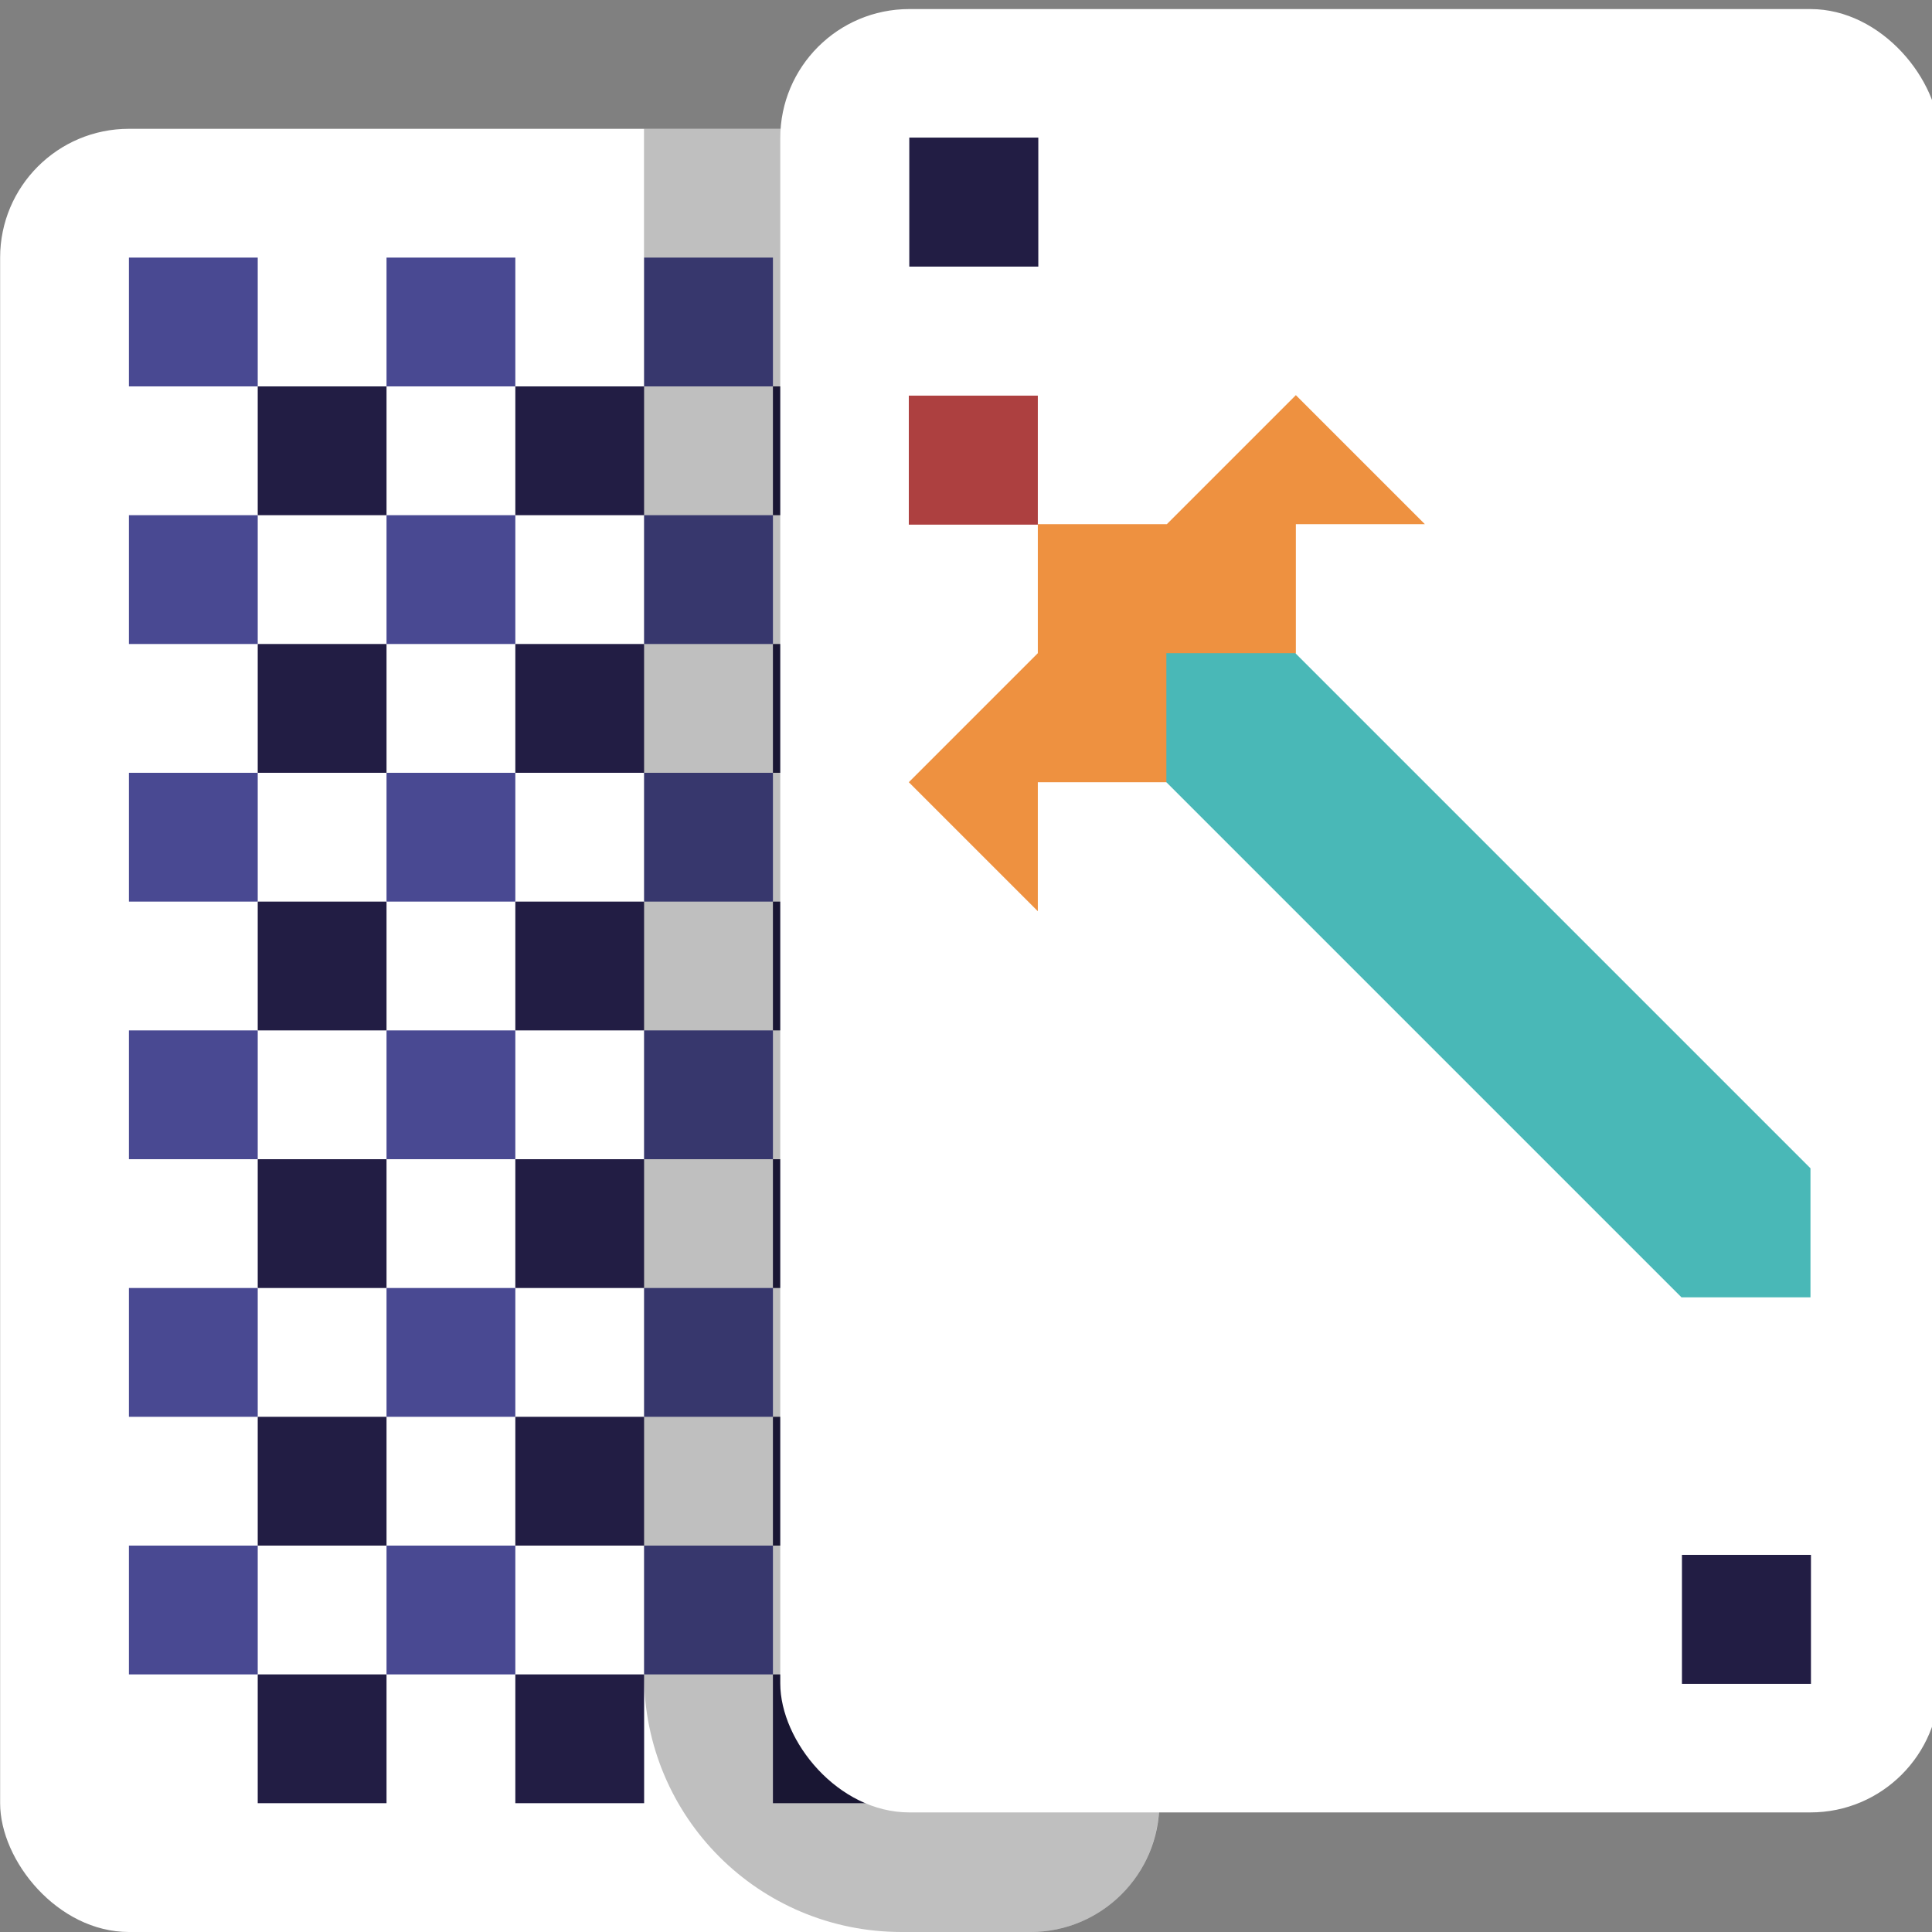 <?xml version="1.0" encoding="UTF-8" standalone="no"?>
<!-- Created with Inkscape (http://www.inkscape.org/) -->

<svg
   width="15"
   height="15"
   viewBox="0 0 15 15"
   version="1.1"
   id="svg1077"
   inkscape:version="1.1.2 (0a00cf5339, 2022-02-04, custom)"
   sodipodi:docname="cards.svg"
   xmlns:inkscape="http://www.inkscape.org/namespaces/inkscape"
   xmlns:sodipodi="http://sodipodi.sourceforge.net/DTD/sodipodi-0.dtd"
   xmlns="http://www.w3.org/2000/svg"
   xmlns:svg="http://www.w3.org/2000/svg">
  <rect x="0" y="0" width="15" height="15" fill="#808080" stroke="none"/>
  <sodipodi:namedview
     id="namedview1079"
     pagecolor="#505050"
     bordercolor="#eeeeee"
     borderopacity="1"
     inkscape:pageshadow="0"
     inkscape:pageopacity="0"
     inkscape:pagecheckerboard="0"
     inkscape:document-units="px"
     showgrid="false"
     units="px"
     height="15px"
     inkscape:zoom="8.5065501"
     inkscape:cx="11.63809"
     inkscape:cy="19.044148"
     inkscape:window-width="1366"
     inkscape:window-height="699"
     inkscape:window-x="0"
     inkscape:window-y="0"
     inkscape:window-maximized="1"
     inkscape:current-layer="layer1" />
  <defs
     id="defs1074" />
  <g
     inkscape:label="Capa 1"
     inkscape:groupmode="layer"
     id="layer1"
     transform="translate(-48.232,-73.686)">
    <g
       id="g7197"
       transform="translate(-80.74,-72.314)">
      <rect
         style="fill:#ffffff;stroke:none;stroke-width:27.643;stroke-linecap:square;paint-order:stroke fill markers"
         id="rect7193"
         width="9"
         height="14"
         x="128.973"
         y="147"
         ry="1" />
      <rect
         style="fill:#494992;fill-opacity:1;stroke:none;stroke-width:27.643;stroke-linecap:square;paint-order:stroke fill markers"
         id="rect7301"
         width="1"
         height="1"
         x="129.973"
         y="148" />
      <rect
         style="fill:#221d44;fill-opacity:1;stroke:none;stroke-width:27.643;stroke-linecap:square;paint-order:stroke fill markers"
         id="rect8417"
         width="1"
         height="1"
         x="130.973"
         y="149" />
      <rect
         style="fill:#494992;fill-opacity:1;stroke:none;stroke-width:27.643;stroke-linecap:square;paint-order:stroke fill markers"
         id="rect8419"
         width="1"
         height="1"
         x="129.973"
         y="150" />
      <rect
         style="fill:#221d44;fill-opacity:1;stroke:none;stroke-width:27.643;stroke-linecap:square;paint-order:stroke fill markers"
         id="rect8421"
         width="1"
         height="1"
         x="130.973"
         y="151" />
      <rect
         style="fill:#494992;fill-opacity:1;stroke:none;stroke-width:27.643;stroke-linecap:square;paint-order:stroke fill markers"
         id="rect8423"
         width="1"
         height="1"
         x="129.973"
         y="152" />
      <rect
         style="fill:#221d44;fill-opacity:1;stroke:none;stroke-width:27.643;stroke-linecap:square;paint-order:stroke fill markers"
         id="rect8425"
         width="1"
         height="1"
         x="130.973"
         y="153" />
      <rect
         style="fill:#494992;fill-opacity:1;stroke:none;stroke-width:27.643;stroke-linecap:square;paint-order:stroke fill markers"
         id="rect8427"
         width="1"
         height="1"
         x="129.973"
         y="154" />
      <rect
         style="fill:#221d44;fill-opacity:1;stroke:none;stroke-width:27.643;stroke-linecap:square;paint-order:stroke fill markers"
         id="rect8429"
         width="1"
         height="1"
         x="130.973"
         y="155" />
      <rect
         style="fill:#494992;fill-opacity:1;stroke:none;stroke-width:27.643;stroke-linecap:square;paint-order:stroke fill markers"
         id="rect8431"
         width="1"
         height="1"
         x="129.973"
         y="156" />
      <rect
         style="fill:#221d44;fill-opacity:1;stroke:none;stroke-width:27.643;stroke-linecap:square;paint-order:stroke fill markers"
         id="rect8433"
         width="1"
         height="1"
         x="130.973"
         y="157" />
      <rect
         style="fill:#494992;fill-opacity:1;stroke:none;stroke-width:27.643;stroke-linecap:square;paint-order:stroke fill markers"
         id="rect8435"
         width="1"
         height="1"
         x="129.973"
         y="158" />
      <rect
         style="fill:#221d44;fill-opacity:1;stroke:none;stroke-width:27.643;stroke-linecap:square;paint-order:stroke fill markers"
         id="rect8437"
         width="1"
         height="1"
         x="130.973"
         y="159" />
      <rect
         style="fill:#494992;fill-opacity:1;stroke:none;stroke-width:27.643;stroke-linecap:square;paint-order:stroke fill markers"
         id="rect8439"
         width="1"
         height="1"
         x="131.973"
         y="148" />
      <rect
         style="fill:#221d44;fill-opacity:1;stroke:none;stroke-width:27.643;stroke-linecap:square;paint-order:stroke fill markers"
         id="rect8441"
         width="1"
         height="1"
         x="132.973"
         y="149" />
      <rect
         style="fill:#494992;fill-opacity:1;stroke:none;stroke-width:27.643;stroke-linecap:square;paint-order:stroke fill markers"
         id="rect8443"
         width="1"
         height="1"
         x="131.973"
         y="150" />
      <rect
         style="fill:#221d44;fill-opacity:1;stroke:none;stroke-width:27.643;stroke-linecap:square;paint-order:stroke fill markers"
         id="rect8445"
         width="1"
         height="1"
         x="132.973"
         y="151" />
      <rect
         style="fill:#494992;fill-opacity:1;stroke:none;stroke-width:27.643;stroke-linecap:square;paint-order:stroke fill markers"
         id="rect8447"
         width="1"
         height="1"
         x="131.973"
         y="152" />
      <rect
         style="fill:#221d44;fill-opacity:1;stroke:none;stroke-width:27.643;stroke-linecap:square;paint-order:stroke fill markers"
         id="rect8449"
         width="1"
         height="1"
         x="132.973"
         y="153" />
      <rect
         style="fill:#494992;fill-opacity:1;stroke:none;stroke-width:27.643;stroke-linecap:square;paint-order:stroke fill markers"
         id="rect8451"
         width="1"
         height="1"
         x="131.973"
         y="154" />
      <rect
         style="fill:#221d44;fill-opacity:1;stroke:none;stroke-width:27.643;stroke-linecap:square;paint-order:stroke fill markers"
         id="rect8453"
         width="1"
         height="1"
         x="132.973"
         y="155" />
      <rect
         style="fill:#494992;fill-opacity:1;stroke:none;stroke-width:27.643;stroke-linecap:square;paint-order:stroke fill markers"
         id="rect8455"
         width="1"
         height="1"
         x="131.973"
         y="156" />
      <rect
         style="fill:#221d44;fill-opacity:1;stroke:none;stroke-width:27.643;stroke-linecap:square;paint-order:stroke fill markers"
         id="rect8457"
         width="1"
         height="1"
         x="132.973"
         y="157" />
      <rect
         style="fill:#494992;fill-opacity:1;stroke:none;stroke-width:27.643;stroke-linecap:square;paint-order:stroke fill markers"
         id="rect8459"
         width="1"
         height="1"
         x="131.973"
         y="158" />
      <rect
         style="fill:#221d44;fill-opacity:1;stroke:none;stroke-width:27.643;stroke-linecap:square;paint-order:stroke fill markers"
         id="rect8461"
         width="1"
         height="1"
         x="132.973"
         y="159" />
      <rect
         style="fill:#494992;fill-opacity:1;stroke:none;stroke-width:27.643;stroke-linecap:square;paint-order:stroke fill markers"
         id="rect8463"
         width="1"
         height="1"
         x="133.973"
         y="148" />
      <rect
         style="fill:#221d44;fill-opacity:1;stroke:none;stroke-width:27.643;stroke-linecap:square;paint-order:stroke fill markers"
         id="rect8465"
         width="1"
         height="1"
         x="134.973"
         y="149" />
      <rect
         style="fill:#494992;fill-opacity:1;stroke:none;stroke-width:27.643;stroke-linecap:square;paint-order:stroke fill markers"
         id="rect8467"
         width="1"
         height="1"
         x="133.973"
         y="150" />
      <rect
         style="fill:#221d44;fill-opacity:1;stroke:none;stroke-width:27.643;stroke-linecap:square;paint-order:stroke fill markers"
         id="rect8469"
         width="1"
         height="1"
         x="134.973"
         y="151" />
      <rect
         style="fill:#494992;fill-opacity:1;stroke:none;stroke-width:27.643;stroke-linecap:square;paint-order:stroke fill markers"
         id="rect8471"
         width="1"
         height="1"
         x="133.973"
         y="152" />
      <rect
         style="fill:#221d44;fill-opacity:1;stroke:none;stroke-width:27.643;stroke-linecap:square;paint-order:stroke fill markers"
         id="rect8473"
         width="1"
         height="1"
         x="134.973"
         y="153" />
      <rect
         style="fill:#494992;fill-opacity:1;stroke:none;stroke-width:27.643;stroke-linecap:square;paint-order:stroke fill markers"
         id="rect8475"
         width="1"
         height="1"
         x="133.973"
         y="154" />
      <rect
         style="fill:#221d44;fill-opacity:1;stroke:none;stroke-width:27.643;stroke-linecap:square;paint-order:stroke fill markers"
         id="rect8477"
         width="1"
         height="1"
         x="134.973"
         y="155" />
      <rect
         style="fill:#494992;fill-opacity:1;stroke:none;stroke-width:27.643;stroke-linecap:square;paint-order:stroke fill markers"
         id="rect8479"
         width="1"
         height="1"
         x="133.973"
         y="156" />
      <rect
         style="fill:#221d44;fill-opacity:1;stroke:none;stroke-width:27.643;stroke-linecap:square;paint-order:stroke fill markers"
         id="rect8481"
         width="1"
         height="1"
         x="134.973"
         y="157" />
      <rect
         style="fill:#494992;fill-opacity:1;stroke:none;stroke-width:27.643;stroke-linecap:square;paint-order:stroke fill markers"
         id="rect8483"
         width="1"
         height="1"
         x="133.973"
         y="158" />
      <rect
         style="fill:#221d44;fill-opacity:1;stroke:none;stroke-width:27.643;stroke-linecap:square;paint-order:stroke fill markers"
         id="rect8485"
         width="1"
         height="1"
         x="134.973"
         y="159" />
      <rect
         style="fill:#494992;fill-opacity:1;stroke:none;stroke-width:27.643;stroke-linecap:square;paint-order:stroke fill markers"
         id="rect8487"
         width="1"
         height="1"
         x="135.973"
         y="148" />
      <rect
         style="fill:#494992;fill-opacity:1;stroke:none;stroke-width:27.643;stroke-linecap:square;paint-order:stroke fill markers"
         id="rect8491"
         width="1"
         height="1"
         x="135.973"
         y="150" />
      <rect
         style="fill:#494992;fill-opacity:1;stroke:none;stroke-width:27.643;stroke-linecap:square;paint-order:stroke fill markers"
         id="rect8495"
         width="1"
         height="1"
         x="135.973"
         y="152" />
      <rect
         style="fill:#494992;fill-opacity:1;stroke:none;stroke-width:27.643;stroke-linecap:square;paint-order:stroke fill markers"
         id="rect8499"
         width="1"
         height="1"
         x="135.973"
         y="154" />
      <rect
         style="fill:#494992;fill-opacity:1;stroke:none;stroke-width:27.643;stroke-linecap:square;paint-order:stroke fill markers"
         id="rect8503"
         width="1"
         height="1"
         x="135.973"
         y="156" />
      <rect
         style="fill:#494992;fill-opacity:1;stroke:none;stroke-width:27.643;stroke-linecap:square;paint-order:stroke fill markers"
         id="rect8507"
         width="1"
         height="1"
         x="135.973"
         y="158" />
    </g>
    <path
       id="rect13697"
       style="fill:#000000;fill-opacity:0.25;stroke:none;stroke-width:27.643;stroke-linecap:square;paint-order:stroke fill markers"
       d="m 53.232,74.686 v 12 c 0,1.108 0.892,2 2,2 h 1 c 0.554,0 1,-0.446 1,-1 v -12 c 0,-0.554 -0.446,-1 -1,-1 z" />
    <g
       id="g13673"
       transform="matrix(3.78,0,0,3.78,-401.767,-476.313)">
      <rect
         style="fill:#ffffff;stroke:none;stroke-width:7.314;stroke-linecap:square;paint-order:stroke fill markers"
         id="rect8845"
         width="2.381"
         height="3.704"
         x="120.65"
         y="145.521"
         ry="0.265" />
      <rect
         style="fill:#221d44;fill-opacity:1;stroke:none;stroke-width:7.314;stroke-linecap:square;paint-order:stroke fill markers"
         id="rect8957"
         width="0.265"
         height="0.265"
         x="120.915"
         y="145.785" />
      <rect
         style="fill:#221d44;fill-opacity:1;stroke:none;stroke-width:7.314;stroke-linecap:square;paint-order:stroke fill markers"
         id="rect8959"
         width="0.265"
         height="0.265"
         x="122.502"
         y="148.696" />
      <rect
         style="fill:#ad4040;fill-opacity:1;stroke:none;stroke-width:7.314;stroke-linecap:square;paint-order:stroke fill markers"
         id="rect12106"
         width="0.265"
         height="0.265"
         x="146.315"
         y="-121.179"
         transform="rotate(90)" />
      <path
         style="fill:#ee9140;fill-opacity:1;stroke:none;stroke-width:0.265px;stroke-linecap:butt;stroke-linejoin:miter;stroke-opacity:1"
         d="m 121.179,146.579 h 0.265 l 0.265,-0.265 0.265,0.265 h -0.265 v 0.265 l -0.265,0.265 h -0.265 v 0.265 l -0.265,-0.265 0.265,-0.265 z"
         id="path12163" />
      <path
         style="fill:#49b8b7;fill-opacity:1;stroke:none;stroke-width:0.265px;stroke-linecap:butt;stroke-linejoin:miter;stroke-opacity:1"
         d="m 121.708,146.844 1.058,1.058 v 0.265 h -0.265 l -1.058,-1.058 v -0.265 z"
         id="path13254" />
    </g>
  </g>
</svg>
